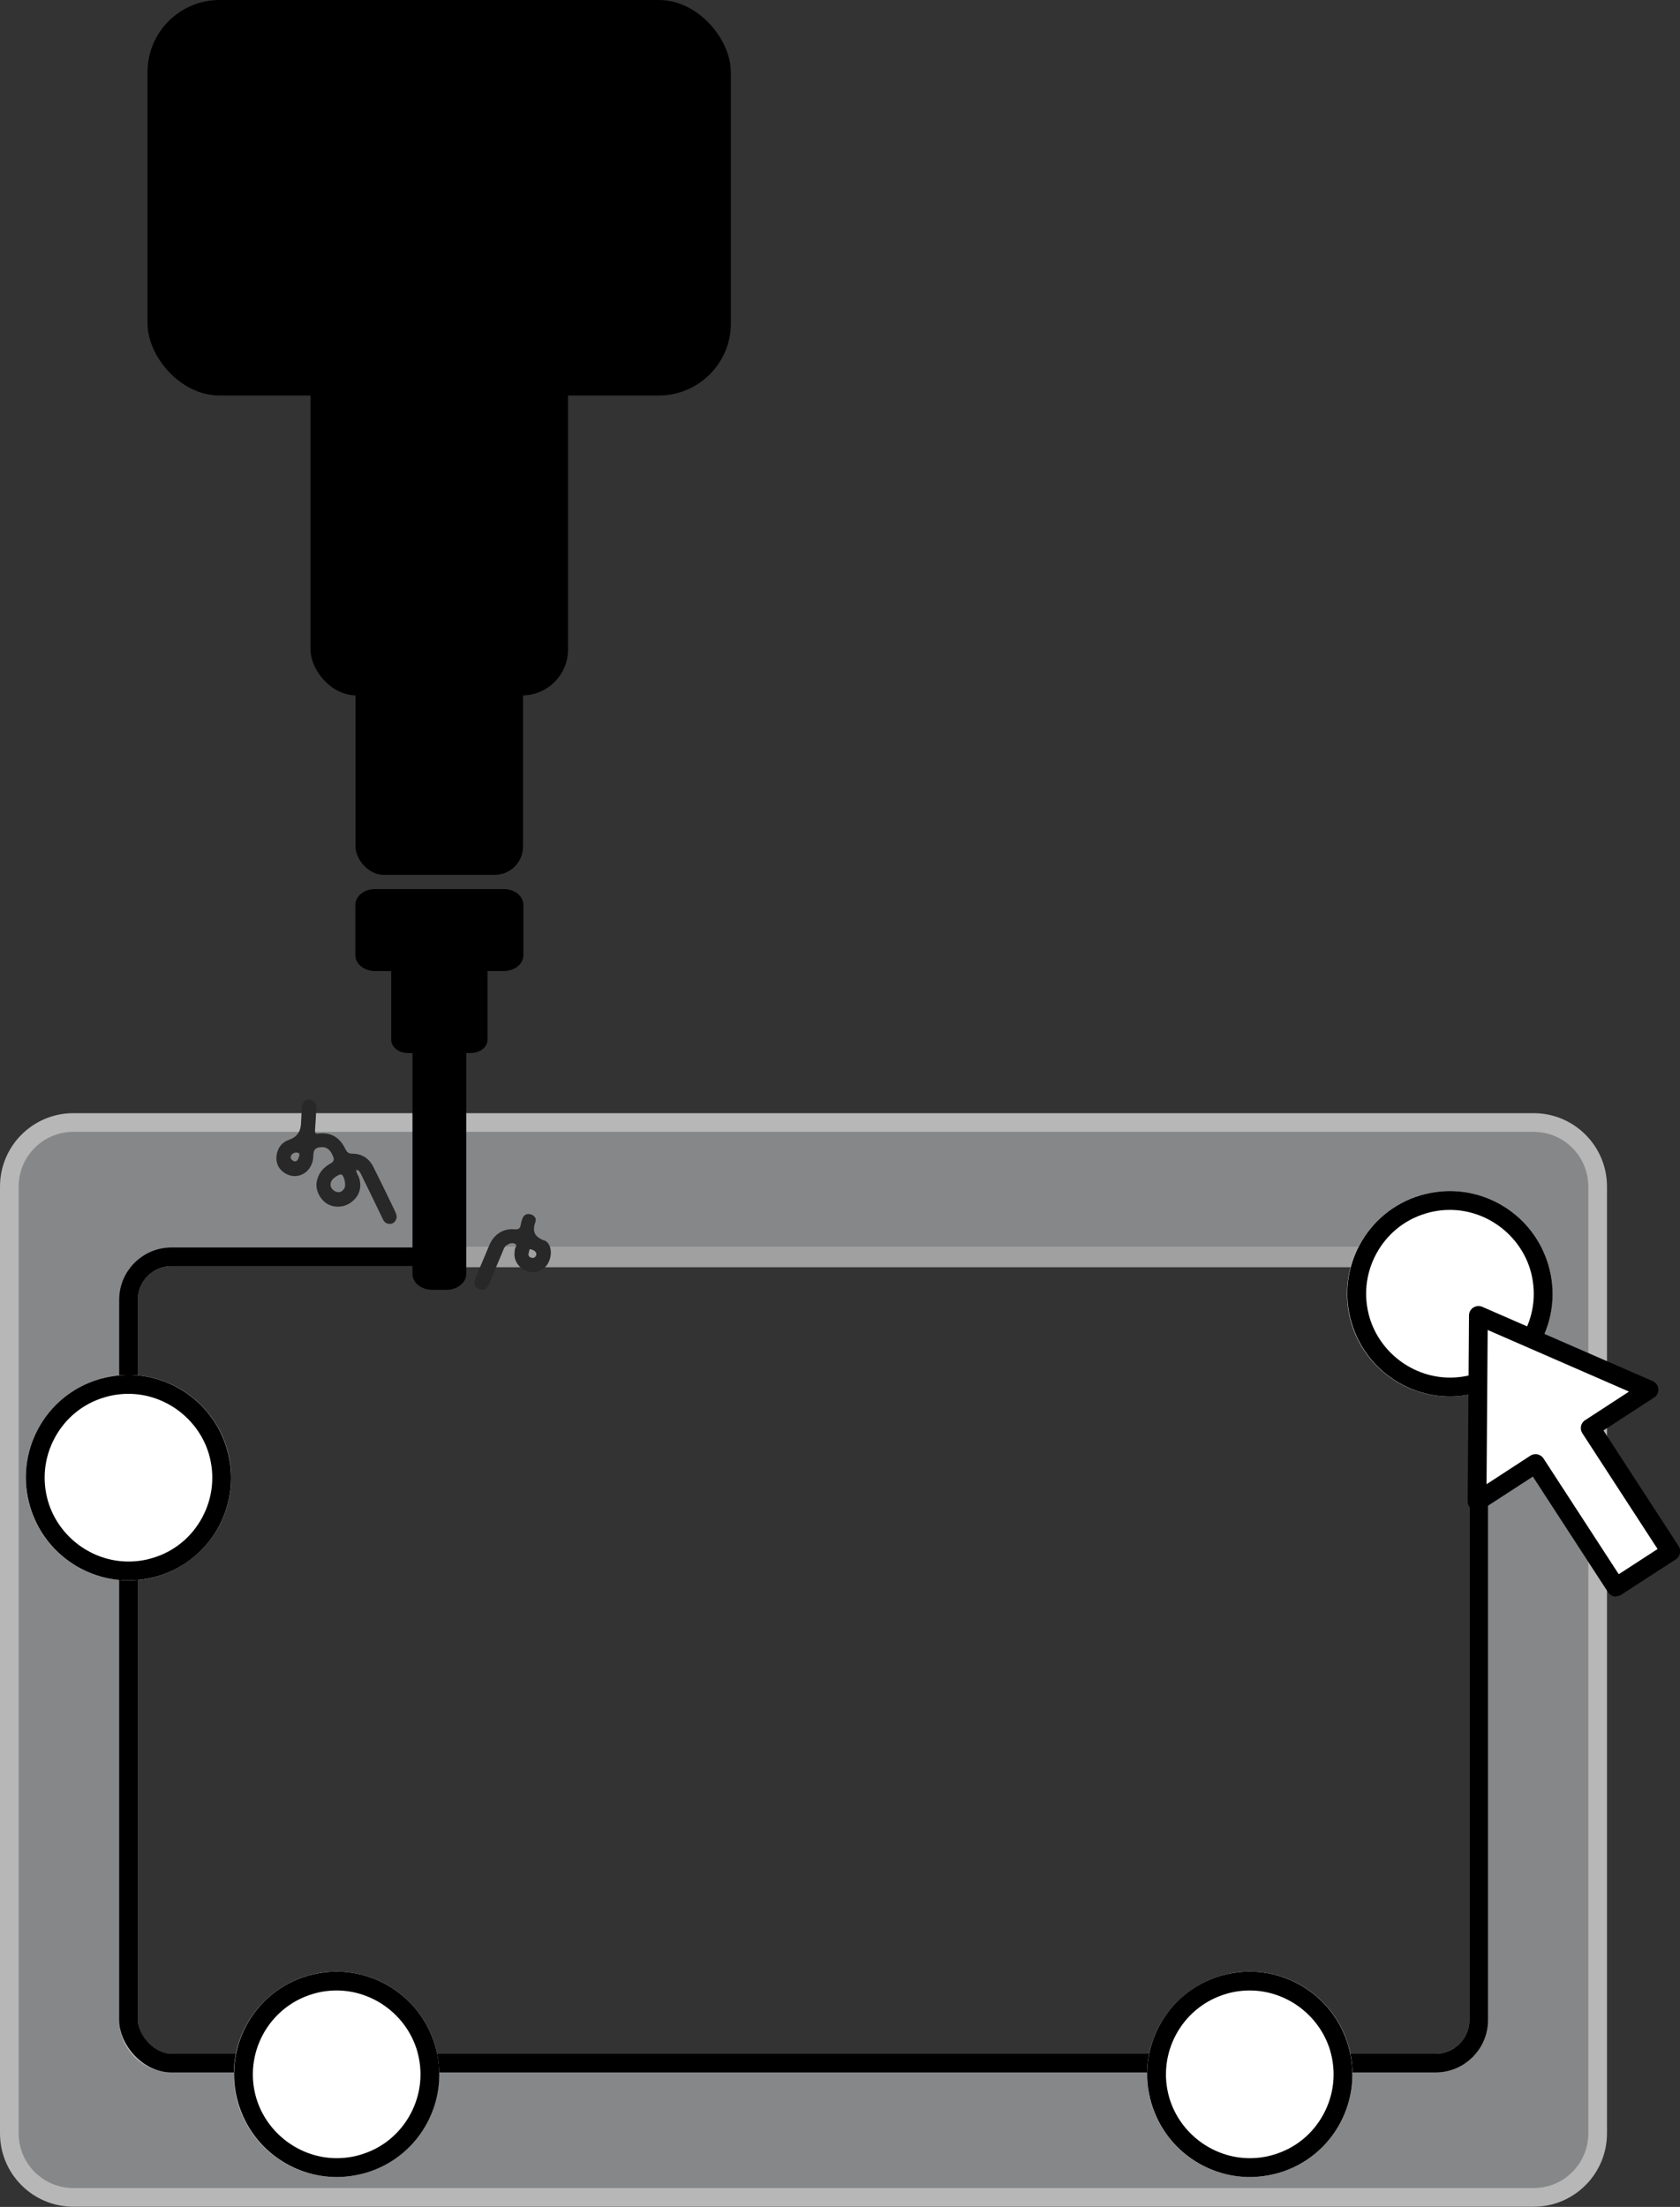 <?xml version="1.0" encoding="UTF-8"?>
<svg id="_圖層_2" data-name="圖層 2" xmlns="http://www.w3.org/2000/svg" viewBox="0 0 89.97 118.18">
  <rect x="0" y="0" width="89.97" height="118.18" fill="#333333" stroke="none"/>
  <defs>
    <style>
      .cls-1 {
        fill: none;
        stroke: #000;
      }

      .cls-1, .cls-2 {
        stroke-miterlimit: 10;
      }

      .cls-3, .cls-4, .cls-5, .cls-6 {
        stroke-width: 0px;
      }

      .cls-2 {
        fill: #868788;
        fill-rule: evenodd;
        stroke: #b7b7b7;
      }

      .cls-4 {
        fill: #fff;
      }

      .cls-5 {
        fill: #a0a0a0;
      }

      .cls-6 {
        fill: #282828;
      }
    </style>
  </defs>
  <g id="_選擇焊接加工方式" data-name="選擇焊接加工方式">
    <g>
      <g>
        <path class="cls-2" d="m.5,63.54v50.7c0,1.9,1.54,3.43,3.43,3.43h78.2c1.9,0,3.43-1.54,3.43-3.43v-50.7c0-1.9-1.54-3.43-3.43-3.43H3.93c-1.9,0-3.43,1.54-3.43,3.43Zm76.38,46.94H9.19c-1.27,0-2.31-1.03-2.31-2.31v-38.56c0-1.27,1.03-2.31,2.31-2.31h67.69c1.27,0,2.31,1.03,2.31,2.31v38.56c0,1.27-1.03,2.31-2.31,2.31Z"/>
        <rect class="cls-1" x="6.88" y="67.3" width="72.31" height="43.18" rx="2.31" ry="2.31"/>
        <rect class="cls-5" x="23.1" y="66.76" width="51.5" height="1.1"/>
        <g>
          <path class="cls-6" d="m16.59,58.88c-.23-.03-.4.15-.42.41-.02.29-.04.59-.05.88q-.03.66-.65.87c-.4.14-.6.44-.66.84-.05.4.11.74.46.95.68.42,1.5-.08,1.51-.94,0-.33.12-.44.42-.46.3-.02.5.13.65.53.1.26-.13.32-.26.41-.35.22-.56.53-.63.92-.08.46.2.98.61,1.2.4.21.91.16,1.28-.14.4-.32.53-.76.39-1.25-.04-.15-.17-.28-.16-.46.18.03.22.17.28.29.39.79.77,1.58,1.15,2.37.07.15.19.24.36.24.17,0,.28-.09.35-.25.06-.16-.01-.31-.07-.44-.38-.79-.76-1.58-1.16-2.37-.23-.46-.62-.7-1.12-.7-.22,0-.3-.1-.38-.26-.29-.61-.77-.9-1.44-.82-.16.02-.19-.03-.18-.17.03-.39.05-.79.07-1.18.01-.25-.08-.42-.34-.45Zm-.6,3.14c-.07.14-.15.22-.29.14-.11-.06-.17-.17-.11-.28.08-.15.26-.19.39-.14.11.04.03.2,0,.28Zm2.46,1.6c-.12.22-.32.28-.53.16-.21-.12-.27-.34-.17-.54.09-.17.46-.4.55-.34.14.09.24.56.15.72Z"/>
          <path class="cls-6" d="m29.14,66.43c-.55-.22-.64-.51-.46-1.02.06-.18-.09-.35-.29-.39-.19-.04-.34.04-.41.23-.04.1-.07.21-.09.32-.03.19-.09.28-.33.26-.62-.06-1.12.28-1.36.86-.11.27-.23.54-.34.81-.13.3-.25.6-.38.9-.14.34-.08.53.18.63.24.1.41,0,.55-.32.24-.58.49-1.16.73-1.74.04-.1.08-.21.18-.28.14-.1.3-.16.45-.09.17.08,0,.21,0,.32,0,.08-.02.16-.02.24,0,.47.35.86.86.96.37.07.8-.16.97-.53.21-.43.15-1.01-.23-1.17Zm-.72.91c-.19-.08-.1-.24-.08-.36.03-.16.13-.05.21-.04.13.07.22.17.15.31-.05.11-.17.14-.28.09Z"/>
        </g>
        <g>
          <g>
            <circle class="cls-4" cx="6.88" cy="79.13" r="5.5"/>
            <path class="cls-3" d="m6.88,74.64h0c1.96,0,3.73,1.32,4.3,3.2.34,1.15.22,2.36-.35,3.42-.57,1.06-1.51,1.83-2.66,2.17-.42.13-.86.19-1.29.19-1.96,0-3.73-1.32-4.3-3.2-.34-1.15-.22-2.36.35-3.42.57-1.06,1.51-1.83,2.66-2.17.42-.13.86-.19,1.29-.19m0-1.01c-.52,0-1.06.08-1.58.23-2.91.87-4.56,3.94-3.68,6.85.72,2.38,2.9,3.92,5.26,3.92.52,0,1.06-.08,1.58-.23,2.91-.87,4.56-3.94,3.68-6.85-.72-2.38-2.9-3.92-5.26-3.92h0Z"/>
          </g>
          <g>
            <circle class="cls-4" cx="18.02" cy="111.08" r="5.5"/>
            <path class="cls-3" d="m18.03,106.59h0c1.96,0,3.73,1.32,4.3,3.2.34,1.15.22,2.36-.35,3.42-.57,1.06-1.51,1.83-2.66,2.17-.42.13-.86.19-1.29.19-1.96,0-3.73-1.32-4.3-3.2-.71-2.37.64-4.88,3.01-5.59.42-.13.86-.19,1.29-.19m0-1.01c-.52,0-1.06.08-1.58.23-2.91.87-4.56,3.94-3.68,6.85.72,2.38,2.9,3.92,5.26,3.92.52,0,1.06-.08,1.58-.23,2.91-.87,4.56-3.94,3.68-6.85-.72-2.38-2.9-3.92-5.26-3.92h0Z"/>
          </g>
          <g>
            <circle class="cls-4" cx="66.93" cy="111.08" r="5.5"/>
            <path class="cls-3" d="m66.93,106.59h0c1.96,0,3.73,1.32,4.3,3.2.34,1.15.22,2.36-.35,3.42-.57,1.06-1.51,1.83-2.66,2.17-.42.13-.86.19-1.29.19-1.96,0-3.73-1.32-4.3-3.2-.71-2.37.64-4.88,3.01-5.59.42-.13.86-.19,1.29-.19m0-1.01c-.52,0-1.06.08-1.58.23-2.91.87-4.56,3.94-3.68,6.85.72,2.38,2.9,3.92,5.26,3.92.52,0,1.06-.08,1.58-.23,2.91-.87,4.56-3.94,3.68-6.85-.72-2.38-2.9-3.92-5.26-3.92h0Z"/>
          </g>
          <g>
            <circle class="cls-4" cx="77.64" cy="69.28" r="5.5"/>
            <path class="cls-3" d="m77.65,64.79h0c1.96,0,3.73,1.32,4.3,3.2.34,1.15.22,2.36-.35,3.42-.57,1.06-1.51,1.83-2.66,2.17-.42.13-.86.19-1.29.19-1.96,0-3.73-1.32-4.3-3.2-.34-1.15-.22-2.36.35-3.42.57-1.06,1.51-1.83,2.66-2.17.42-.13.86-.19,1.29-.19m0-1.01c-.52,0-1.06.08-1.58.23-2.91.87-4.56,3.94-3.68,6.85.72,2.38,2.9,3.92,5.26,3.92.52,0,1.06-.08,1.58-.23,2.91-.87,4.56-3.94,3.68-6.85-.72-2.38-2.9-3.92-5.26-3.92h0Z"/>
          </g>
          <g>
            <polygon class="cls-4" points="79.18 70.45 79.11 80.41 82.24 78.37 86.54 84.99 88.01 84.04 89.47 83.09 85.17 76.47 88.31 74.43 79.18 70.45"/>
            <path class="cls-3" d="m86.54,85.5s-.07,0-.1-.01c-.13-.03-.25-.11-.32-.22l-4.03-6.2-2.71,1.76c-.16.1-.35.11-.52.02-.16-.09-.26-.26-.26-.45l.07-9.96c0-.17.09-.33.23-.42.14-.09.32-.11.48-.04l9.13,3.98c.17.07.29.24.3.42.02.18-.07.36-.23.46l-2.71,1.76,4.03,6.2c.07.11.1.25.07.38-.03.13-.11.24-.22.32l-2.93,1.9c-.08.05-.18.08-.27.08Zm-4.3-7.63s.07,0,.1.01c.13.03.25.11.32.22l4.03,6.2,2.08-1.35-4.03-6.2c-.15-.23-.09-.55.15-.7l2.35-1.53-7.57-3.3-.06,8.26,2.35-1.53c.08-.05.18-.08.27-.08Z"/>
          </g>
        </g>
        <g>
          <rect class="cls-3" x="19.04" y="35.47" width="8.97" height="11.38" rx="1.52" ry="1.52"/>
          <rect class="cls-3" x="16.63" y="17.65" width="13.79" height="19.59" rx="2.46" ry="2.46"/>
          <rect class="cls-3" x="7.9" width="31.24" height="21.18" rx="3.86" ry="3.86"/>
        </g>
      </g>
      <path class="cls-3" d="m26.96,47.61h-6.88c-.58,0-1.05.38-1.05.85v2.69c0,.47.47.85,1.05.85h.87v3.67c0,.4.4.72.89.72h.25v11.83c0,.47.47.85,1.06.85h.76c.58,0,1.06-.38,1.06-.85v-11.83h.25c.49,0,.89-.32.89-.72v-3.67h.87c.58,0,1.05-.38,1.05-.85v-2.69c0-.47-.47-.85-1.05-.85Z"/>
    </g>
  </g>
</svg>